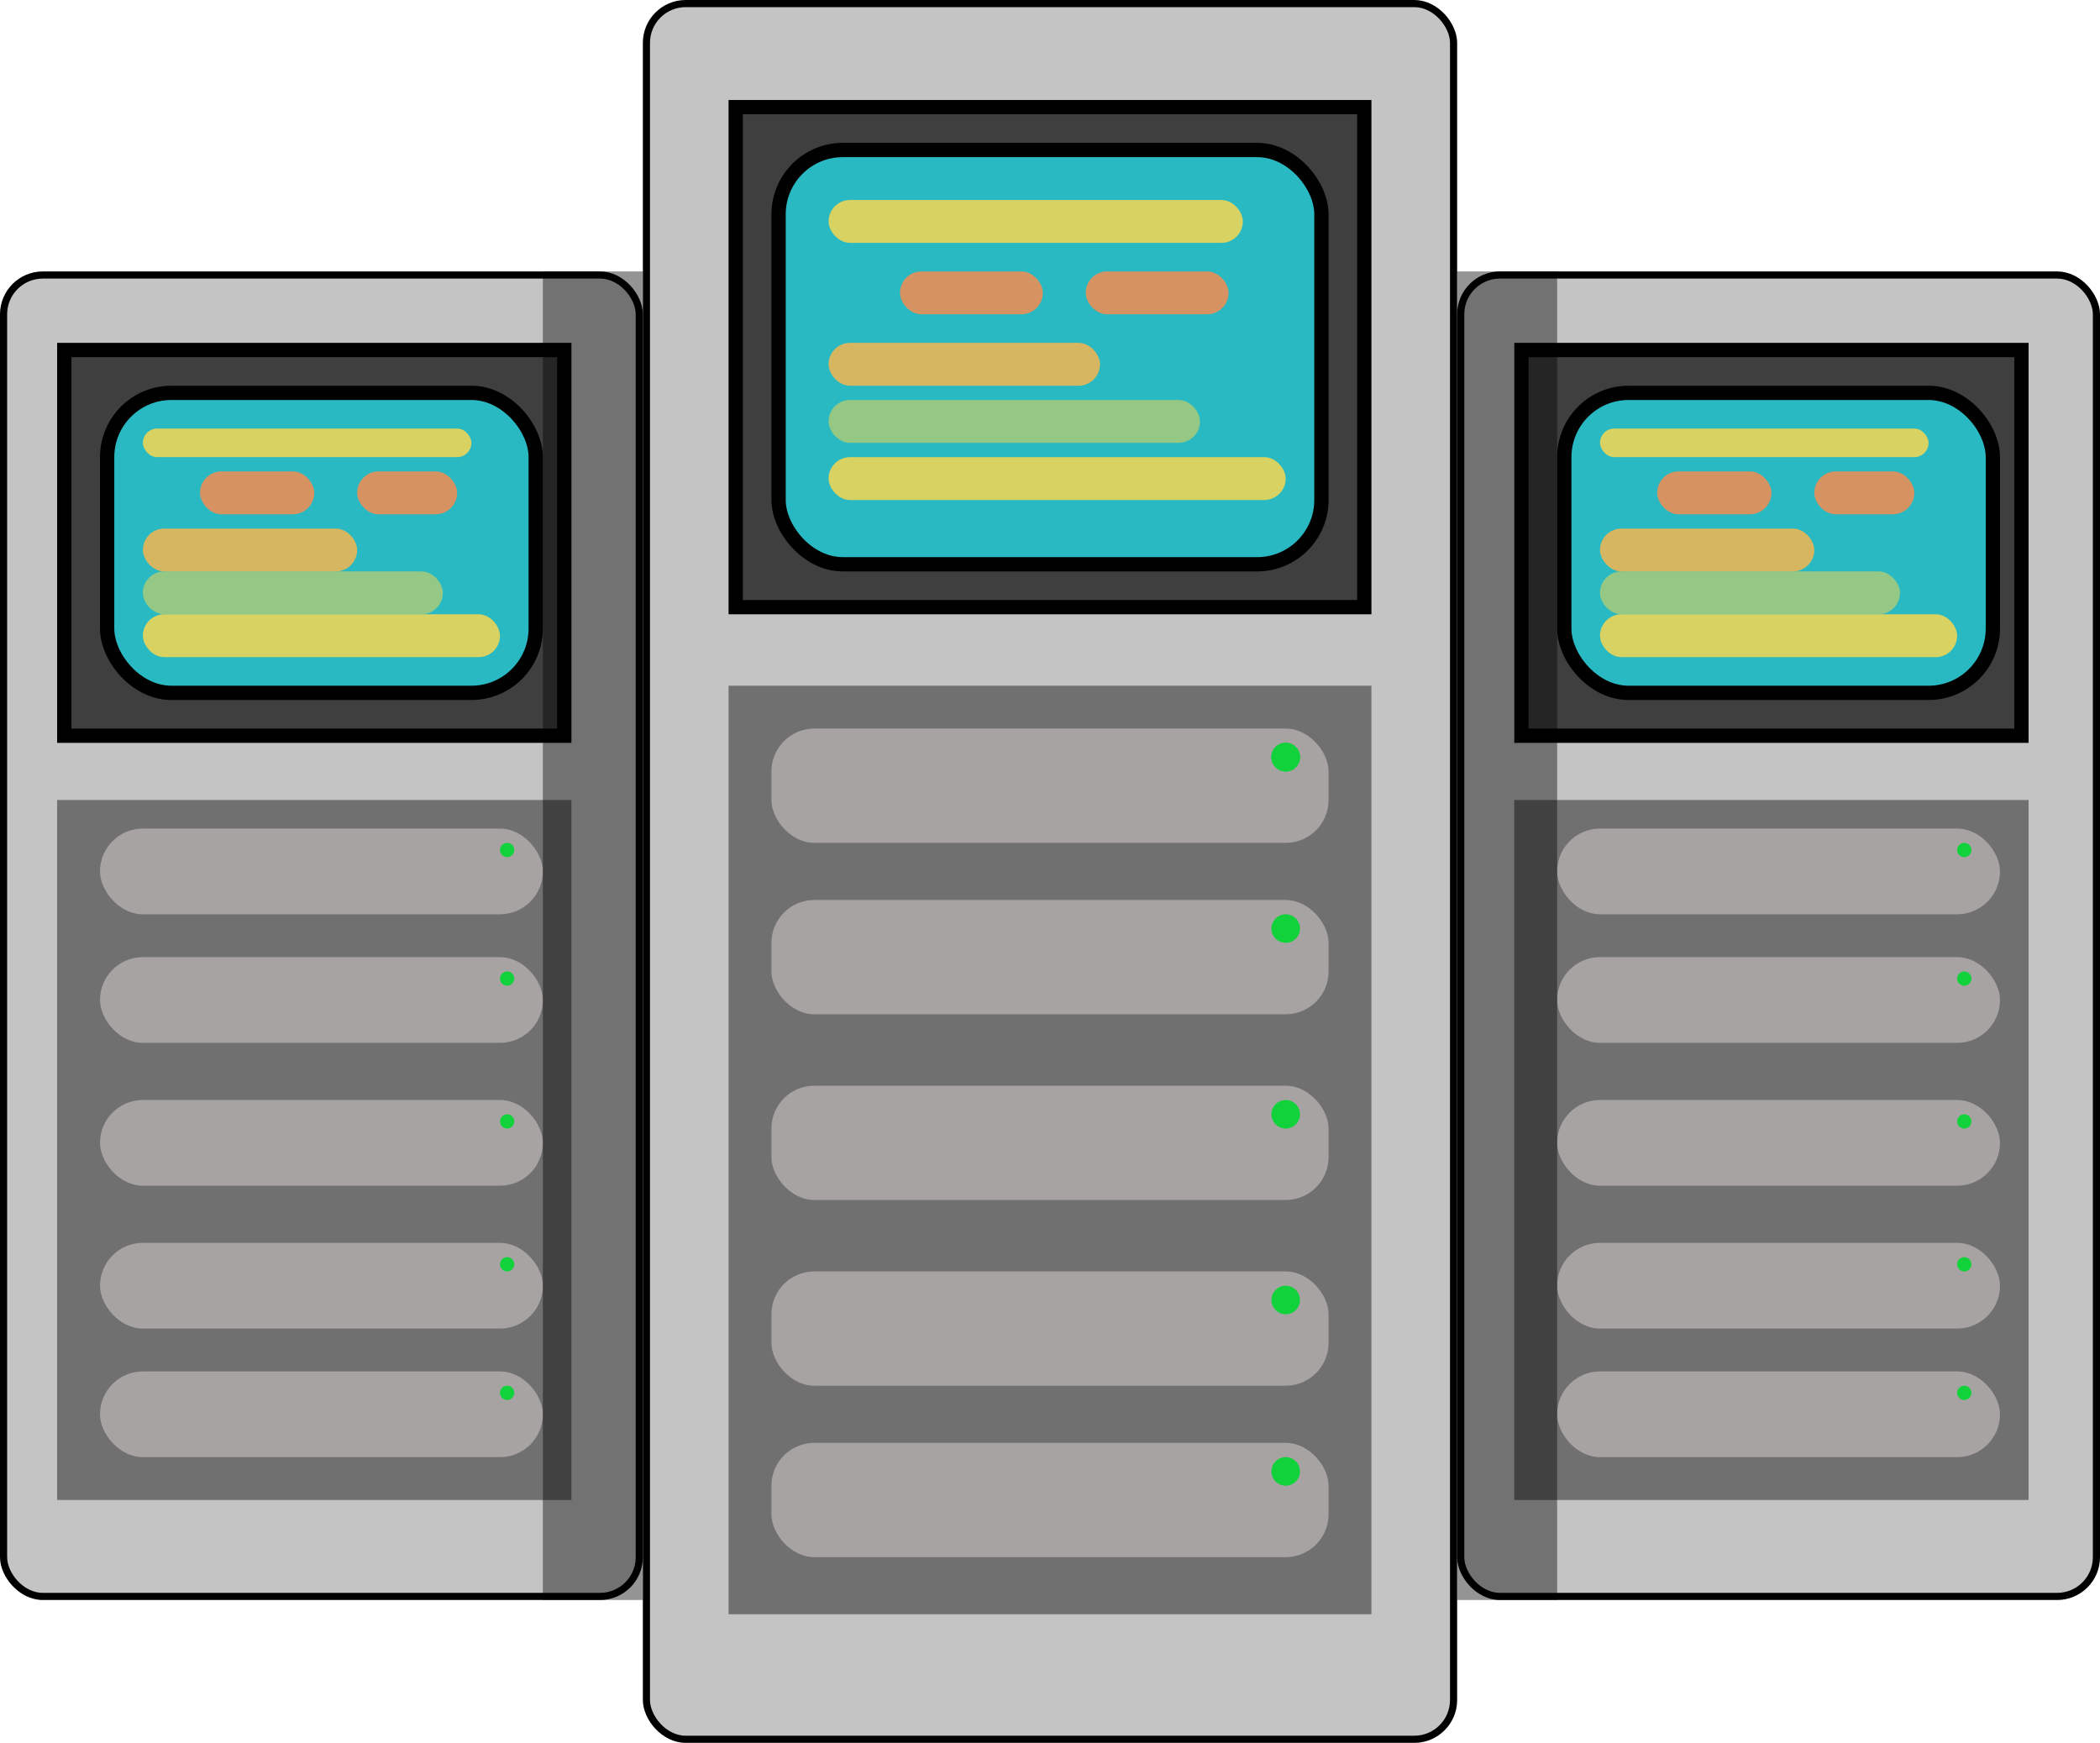             
            <svg width="147" height="122" viewBox="0 0 147 122" fill="none" xmlns="http://www.w3.org/2000/svg" id="server">
                <rect x="51" y="48" width="45" height="65" fill="#707070"/>
                <rect x="54" y="51" width="39" height="8" rx="3" fill="#A7A3A3"/>
                <rect x="54" y="63" width="39" height="8" rx="3" fill="#A7A3A3"/>
                <rect x="54" y="76" width="39" height="8" rx="3" fill="#A7A3A3"/>
                <circle cx="90" cy="53" r="1" fill="#12D23C"/>
                <rect x="54" y="89" width="39" height="8" rx="3" fill="#A7A3A3"/>
                <rect x="54" y="101" width="39" height="8" rx="3" fill="#A7A3A3"/>
                <circle cx="90" cy="53" r="1" fill="#12D23C"/>
                <circle cx="90" cy="78" r="1" fill="#12D23C"/>
                <circle cx="90" cy="91" r="1" fill="#12D23C"/>
                <circle cx="90" cy="103" r="1" fill="#12D23C"/>
                <circle cx="90" cy="65" r="1" fill="#12D23C"/>
                <circle cx="90" cy="53" r="1" fill="#12D23C"/>
                <rect x="51.5" y="7.5" width="44" height="35" fill="#403F3F" stroke="black"/>
                <rect x="54.5" y="10.5" width="38" height="29" rx="4.5" fill="#29B9C2" stroke="black"/>
                <rect x="58" y="14" width="29" height="3" rx="1.5" fill="#D7D261"/>
                <rect x="63" y="19" width="10" height="3" rx="1.5" fill="#D79261"/>
                <rect x="76" y="19" width="10" height="3" rx="1.5" fill="#D79261"/>
                <rect x="58" y="24" width="19" height="3" rx="1.5" fill="#D7B661"/>
                <rect x="58" y="32" width="32" height="3" rx="1.5" fill="#D7D261" id="code-1" />
                <rect x="58" y="28" width="26" height="3" rx="1.5" fill="#D7D261" fill-opacity="0.63"/>
                <rect x="45.25" y="0.25" width="56.5" height="121.5" rx="2.75" fill="#C4C4C4" stroke="black" stroke-width="0.5"/>
                <rect x="51" y="48" width="45" height="65" fill="#707070"/>
                <rect x="54" y="51" width="39" height="8" rx="3" fill="#A7A3A3"/>
                <rect x="54" y="63" width="39" height="8" rx="3" fill="#A7A3A3"/>
                <rect x="54" y="76" width="39" height="8" rx="3" fill="#A7A3A3"/>
                <circle cx="90" cy="53" r="1" fill="#12D23C"/>
                <rect x="54" y="89" width="39" height="8" rx="3" fill="#A7A3A3"/>
                <rect x="54" y="101" width="39" height="8" rx="3" fill="#A7A3A3"/>
                <circle cx="90" cy="53" r="1" fill="#12D23C"/>
                <circle cx="90" cy="78" r="1" fill="#12D23C"/>
                <circle cx="90" cy="91" r="1" fill="#12D23C"/>
                <circle cx="90" cy="103" r="1" fill="#12D23C"/>
                <circle cx="90" cy="65" r="1" fill="#12D23C"/>
                <circle cx="90" cy="53" r="1" fill="#12D23C"/>
                <rect x="51.5" y="7.5" width="44" height="35" fill="#403F3F" stroke="black"/>
                <rect x="54.5" y="10.5" width="38" height="29" rx="4.5" fill="#29B9C2" stroke="black"/>
                <rect x="58" y="14" width="29" height="3" rx="1.5" fill="#D7D261"/>
                <rect x="63" y="19" width="10" height="3" rx="1.5" fill="#D79261"/>
                <rect x="76" y="19" width="10" height="3" rx="1.5" fill="#D79261"/>
                <rect x="58" y="24" width="19" height="3" rx="1.5" fill="#D7B661"/>
                <rect x="58" y="32" width="32" height="3" rx="1.5" fill="#D7D261"/>
                <rect x="58" y="28" width="26" height="3" rx="1.5" fill="#D7D261" fill-opacity="0.63"/>
                <rect x="0.25" y="19.25" width="44.5" height="92.5" rx="2.75" fill="#C4C4C4" stroke="black" stroke-width="0.5"/>
                <rect x="4" y="56" width="36" height="49" fill="#707070"/>
                <rect x="7" y="58" width="31" height="6" rx="3" fill="#A7A3A3"/>
                <rect x="7" y="67" width="31" height="6" rx="3" fill="#A7A3A3"/>
                <rect x="7" y="77" width="31" height="6" rx="3" fill="#A7A3A3"/>
                <rect x="7" y="87" width="31" height="6" rx="3" fill="#A7A3A3"/>
                <rect x="7" y="96" width="31" height="6" rx="3" fill="#A7A3A3"/>
                <circle cx="35.5" cy="78.5" r="0.5" fill="#12D23C"/>
                <circle cx="35.5" cy="88.5" r="0.5" fill="#12D23C"/>
                <circle cx="35.5" cy="97.5" r="0.5" fill="#12D23C"/>
                <circle cx="35.5" cy="68.5" r="0.5" fill="#12D23C"/>
                <circle cx="35.5" cy="59.5" r="0.5" fill="#12D23C"/>
                <rect x="4.5" y="24.5" width="35" height="27" fill="#403F3F" stroke="black"/>
                <rect x="7.5" y="27.5" width="30" height="21" rx="4.5" fill="#29B9C2" stroke="black"/>
                <rect x="10" y="30" width="23" height="2" rx="1" fill="#D7D261"/>
                <rect x="14" y="33" width="8" height="3" rx="1.5" fill="#D79261"/>
                <rect x="25" y="33" width="7" height="3" rx="1.5" fill="#D79261"/>
                <rect x="10" y="37" width="15" height="3" rx="1.5" fill="#D7B661"/>
                <rect x="10" y="43" width="25" height="3" rx="1.5" fill="#D7D261"/>
                <rect x="10" y="40" width="21" height="3" rx="1.5" fill="#D7D261" fill-opacity="0.63"/>
                <rect x="102.25" y="19.25" width="44.5" height="92.5" rx="2.75" fill="#C4C4C4" stroke="black" stroke-width="0.5"/>
                <rect x="106" y="56" width="36" height="49" fill="#707070"/>
                <rect x="109" y="58" width="31" height="6" rx="3" fill="#A7A3A3"/>
                <rect x="109" y="67" width="31" height="6" rx="3" fill="#A7A3A3"/>
                <rect x="109" y="77" width="31" height="6" rx="3" fill="#A7A3A3"/>
                <rect x="109" y="87" width="31" height="6" rx="3" fill="#A7A3A3"/>
                <rect x="109" y="96" width="31" height="6" rx="3" fill="#A7A3A3"/>
                <circle cx="137.5" cy="78.5" r="0.5" fill="#12D23C"/>
                <circle cx="137.5" cy="88.5" r="0.5" fill="#12D23C"/>
                <circle cx="137.5" cy="97.5" r="0.5" fill="#12D23C"/>
                <circle cx="137.5" cy="68.5" r="0.5" fill="#12D23C"/>
                <circle cx="137.5" cy="59.5" r="0.5" fill="#12D23C"/>
                <rect x="106.5" y="24.5" width="35" height="27" fill="#403F3F" stroke="black"/>
                <rect x="109.5" y="27.5" width="30" height="21" rx="4.5" fill="#29B9C2" stroke="black"/>
                <rect x="112" y="30" width="23" height="2" rx="1" fill="#D7D261"/>
                <rect x="116" y="33" width="8" height="3" rx="1.5" fill="#D79261"/>
                <rect x="127" y="33" width="7" height="3" rx="1.5" fill="#D79261"/>
                <rect x="112" y="37" width="15" height="3" rx="1.5" fill="#D7B661"/>
                <rect x="112" y="43" width="25" height="3" rx="1.5" fill="#D7D261"/>
                <rect x="112" y="40" width="21" height="3" rx="1.5" fill="#D7D261" fill-opacity="0.63"/>
                <rect x="38" y="19" width="7" height="93" fill="black" fill-opacity="0.42"/>
                <rect x="102" y="19" width="7" height="93" fill="black" fill-opacity="0.42"/>
                </svg>
                